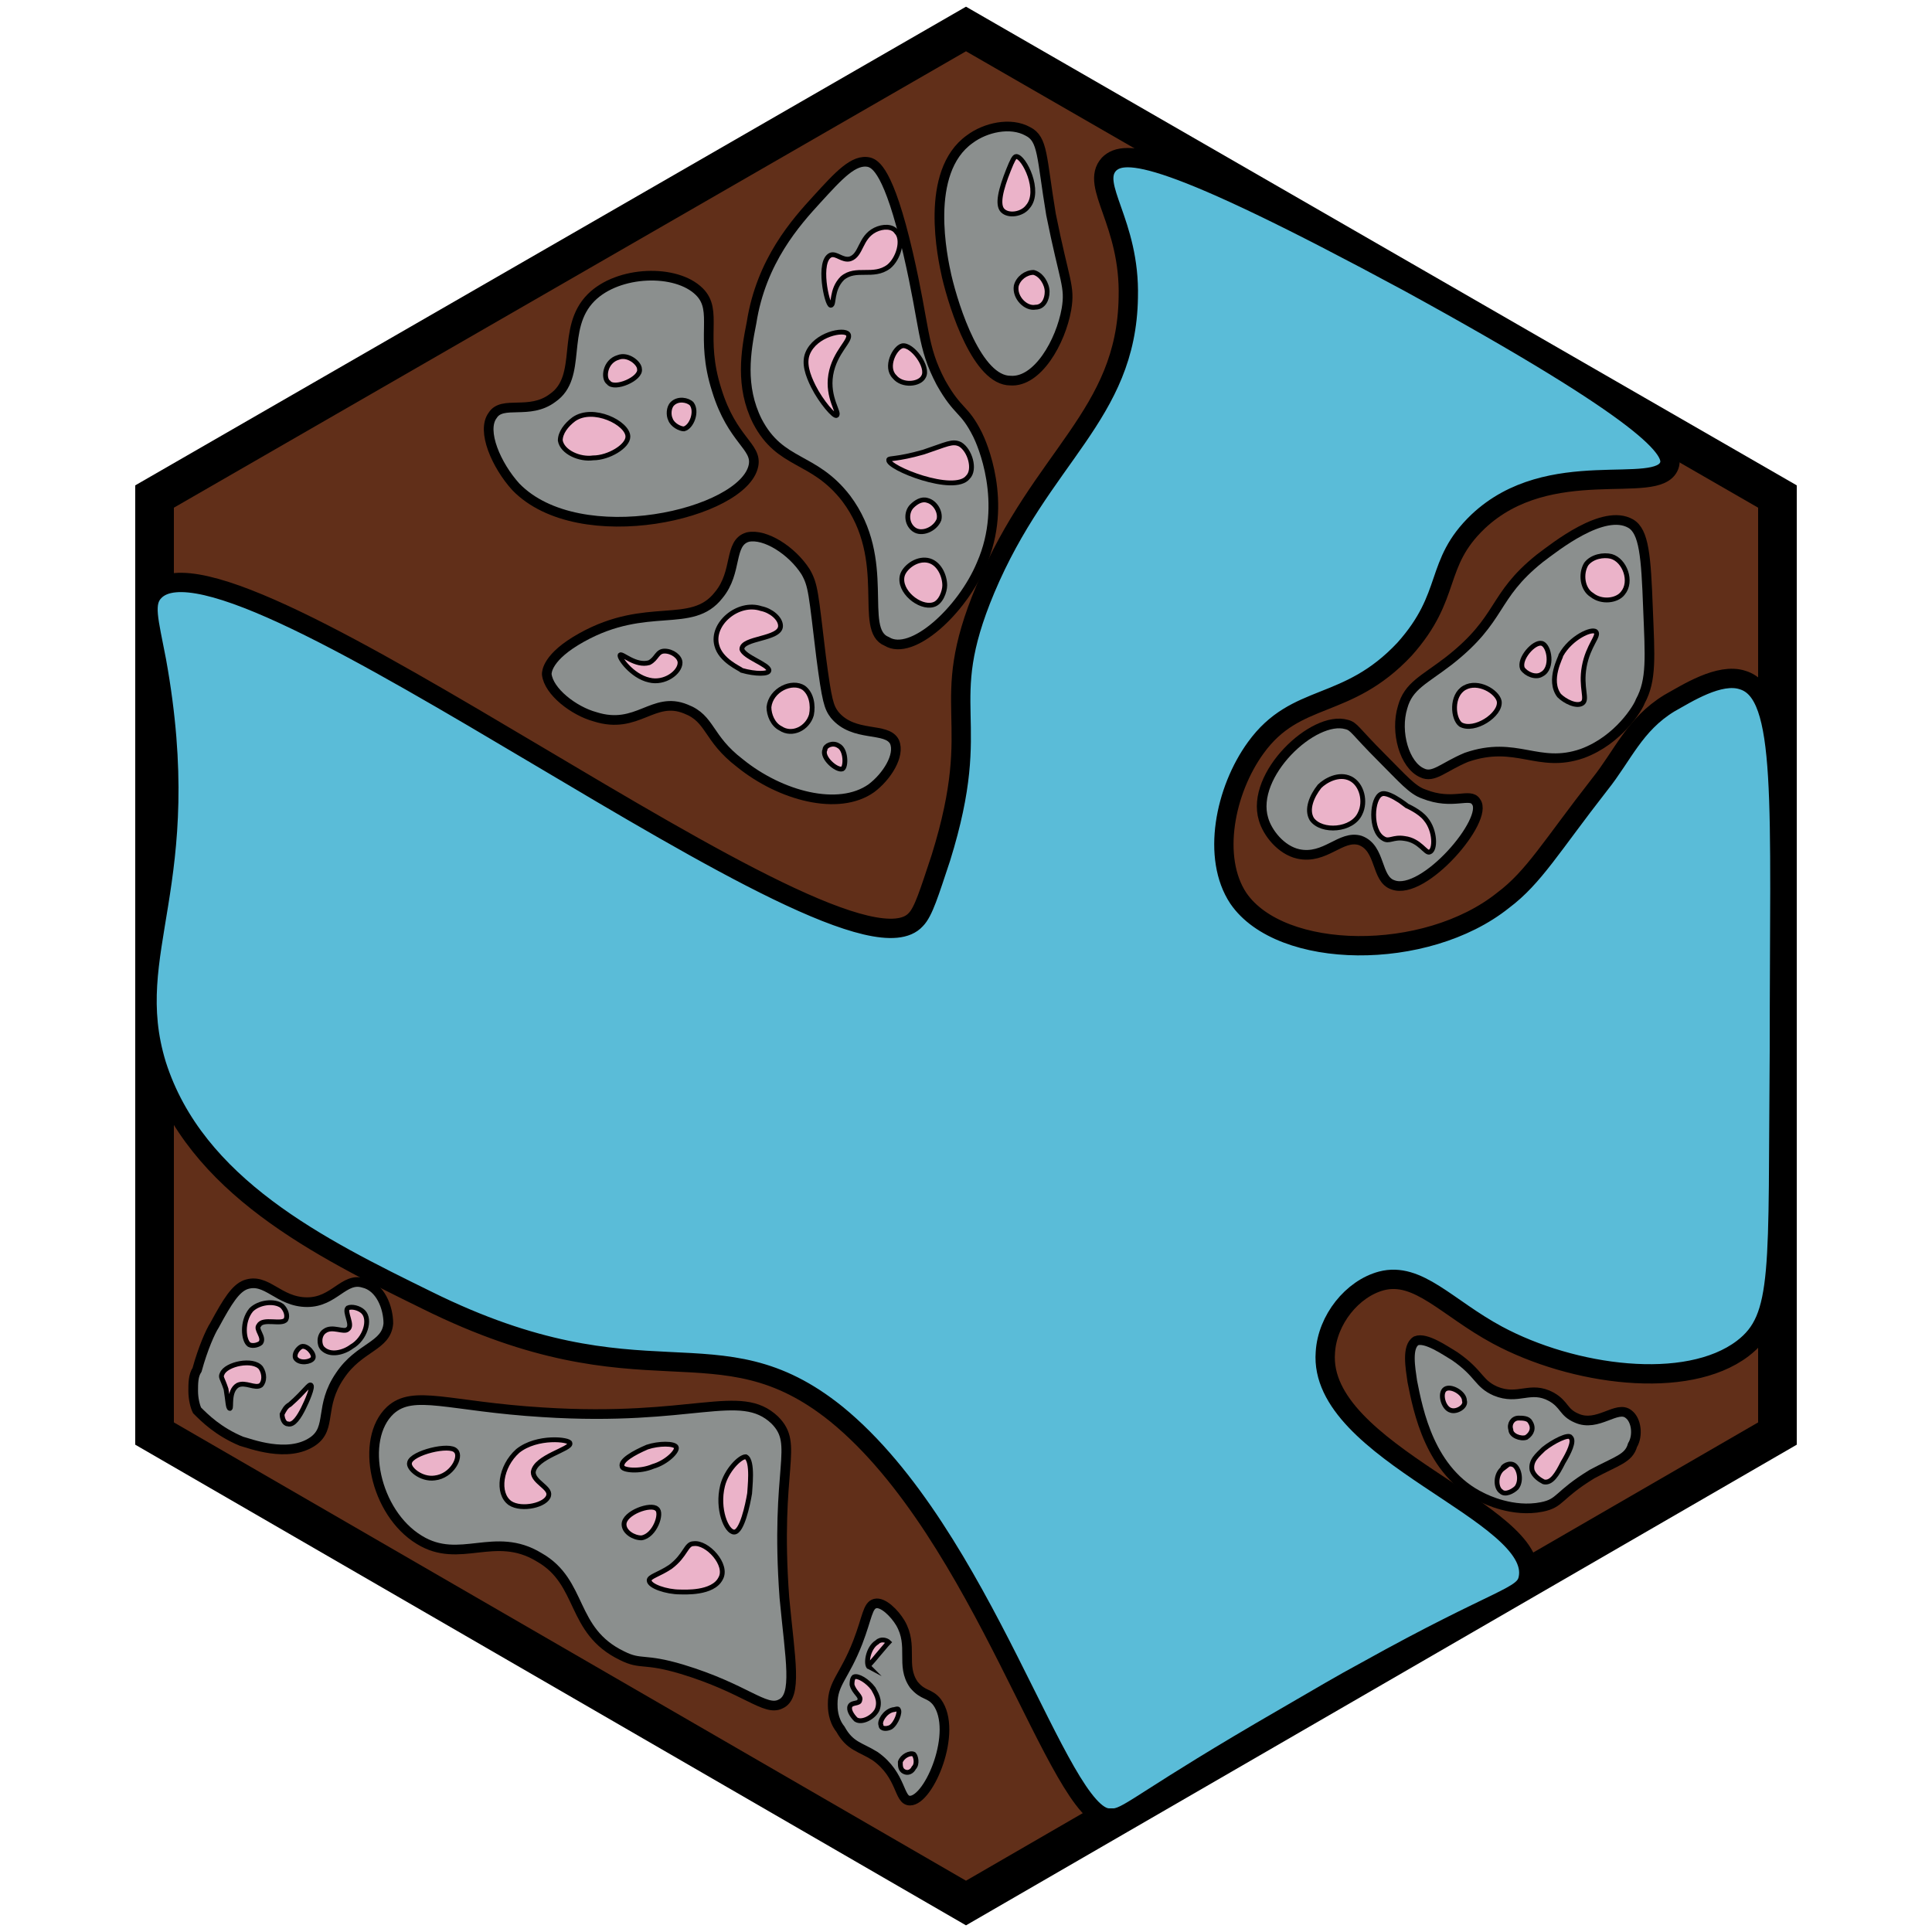 <?xml version="1.0" encoding="utf-8"?><!-- Generator: Adobe Illustrator 26.0.3, SVG Export Plug-In . SVG Version: 6.00 Build 0)  --><svg version="1.1" id="Ebene_2_00000126308112139821010380000011903406711838980787_"	 xmlns="http://www.w3.org/2000/svg" xmlns:xlink="http://www.w3.org/1999/xlink" x="0px" y="0px" viewBox="0 0 100 100"	 style="enable-background:new 0 0 100 100;" xml:space="preserve"><style type="text/css">	.st0{fill:#612F19;stroke:#000000;stroke-width:2;stroke-miterlimit:10;}	.st1{fill:#5abcd8;stroke:#000000;stroke-miterlimit:10;}	.st2{fill:#8B8F8E;stroke:#000000;stroke-width:0.5;stroke-miterlimit:10;}	.st3{fill:#8B8F8E;stroke:#000000;stroke-width:0.5;stroke-miterlimit:10;}	.st4{fill:#EBB3C9;stroke:#000000;stroke-width:0.25;stroke-miterlimit:10;}	.st5{fill:#EBB3C9;stroke:#000000;stroke-width:0.25;stroke-miterlimit:10;}	.st6{fill:none;stroke:#000000;stroke-width:0.25;stroke-miterlimit:10;}</style><polygon class="st0" points="92,25.7 50,1.5 8,25.7 8,74.2 50,98.5 92,74.2 "/><path class="st1" d="M22.1,67.3c11.3,5.6,15,0.9,21.2,5.9c7.6,6.2,11.5,20.9,14.1,20.9c0.1,0,0.3,0,0.3,0c0.8-0.1,1.7-1.1,8.8-5.2	c1.9-1.1,2.9-1.7,4.2-2.4c7-3.9,8.2-3.8,8.4-4.8c0.7-3.4-10.9-6.5-10.5-11.7c0.1-1.7,1.4-3.3,2.9-3.7c1.9-0.5,3.4,1.4,6,2.8	c3.9,2.1,9.8,2.9,12.7,0.7c2.1-1.6,1.8-4,1.9-15.4c0-13,0.4-18.5-1.9-19.2c-1.2-0.4-2.9,0.7-3.8,1.2c-1.8,1.1-2.4,2.7-3.6,4.2	c-2.5,3.2-3.4,4.8-5,6c-4,3.2-11.5,3.1-13.7-0.1c-1.4-2.1-0.7-5.6,0.9-7.8c2.1-2.9,4.7-1.9,7.7-5.1c2.5-2.8,1.5-4.4,3.8-6.6	c3.7-3.5,9.3-1.3,9.9-2.9c0.3-0.8-0.9-2.6-13.5-9.5C60.3,7.8,58.2,7.7,57.4,8.5c-1,1.1,1.1,3,1,6.9c-0.1,6.1-4.5,8.2-7.4,15.1	c-2.6,6.2,0,6.5-2.3,13.9c-0.6,1.8-0.9,2.8-1.3,3.2C43.7,51.7,12,26.5,8,30.6c-0.6,0.6-0.3,1.5,0.1,3.6c2.1,11.6-1.8,15,0,20.9	C10.1,61.4,16.6,64.6,22.1,67.3z"/><path class="st2" d="M70.4,43.5c1.1,0.4,0.8,2,1.7,2.3c1.6,0.6,5-3.4,4.3-4.3c-0.3-0.5-1.2,0.2-2.7-0.4c-0.6-0.2-1.1-0.8-2.2-1.9	c-1.4-1.4-1.4-1.6-1.8-1.7c-1.7-0.5-5,2.6-4.3,4.9c0.2,0.7,0.9,1.6,1.8,1.8C68.6,44.5,69.4,43.2,70.4,43.5z"/><path class="st3" d="M73.6,40c0.6,0.3,1.1-0.3,2.3-0.8c2.6-0.9,3.7,0.6,6-0.2c1.9-0.7,2.9-2.4,3-2.7c0.6-1.1,0.5-2.3,0.4-4.8	c-0.1-2.7-0.2-4-0.9-4.4c-1.4-0.8-3.9,1.2-4.7,1.8c-2.5,2-1.9,3.1-4.7,5.3c-1.3,1-2.1,1.3-2.4,2.4C72.2,37.9,72.7,39.6,73.6,40z"/><g>	<path class="st2" d="M12.5,74.6c0.4,0.1,2.4,0.9,3.7,0c1-0.7,0.3-1.8,1.4-3.4c1-1.5,2.4-1.5,2.5-2.7c0-0.8-0.4-1.9-1.3-2.1		c-1-0.3-1.5,1-2.9,1c-1.5,0-2.1-1.3-3.2-0.9c-0.5,0.2-0.9,0.8-1.6,2.1c-0.2,0.3-0.6,1.2-0.9,2.3C10,71.2,10,71.6,10,72		c0,0.4,0.1,0.8,0.2,1C10.6,73.4,11.3,74.1,12.5,74.6z"/>	<path class="st4" d="M12.3,71.7c0.4-0.2,0.9,0.2,1.2,0c0.2-0.2,0.2-0.6,0-0.9c-0.4-0.5-1.8-0.2-2,0.3c-0.1,0.2,0,0.2,0.2,0.8		c0.1,0.6,0.1,1,0.2,1C12,72.9,11.8,72,12.3,71.7z"/>	<path class="st4" d="M15.7,72.9c0.2-0.4,0.5-1.1,0.4-1.2c-0.1-0.1-0.3,0.3-1.1,1c-0.2,0.1-0.3,0.3-0.4,0.5c0,0.2,0.1,0.5,0.3,0.5		C15.2,73.8,15.5,73.3,15.7,72.9z"/>	<path class="st4" d="M13,67.8c0.4-0.4,1.2-0.5,1.6-0.2c0.2,0.2,0.3,0.5,0.2,0.7c-0.2,0.3-1.2-0.1-1.4,0.3c-0.2,0.2,0.3,0.6,0.1,0.9		c-0.1,0.1-0.4,0.2-0.6,0.1C12.6,69.4,12.5,68.4,13,67.8z"/>	<path class="st4" d="M16.2,70.3c0.1-0.2-0.3-0.7-0.6-0.6c-0.2,0.1-0.4,0.4-0.3,0.6C15.5,70.6,16.1,70.5,16.2,70.3z"/>	<path class="st4" d="M18.2,69.7c0.7-0.4,1-1.4,0.6-1.8c-0.2-0.2-0.6-0.3-0.8-0.2c-0.2,0.2,0.3,0.9,0,1.1c-0.2,0.2-0.8-0.2-1.2,0.1		c-0.3,0.2-0.3,0.7-0.1,0.9C17.1,70.2,17.8,70,18.2,69.7z"/></g><g>	<path class="st2" d="M28.1,73.1c-4.9-0.3-6.7-1.2-7.9-0.1c-1.6,1.5-0.8,5.3,1.5,6.7c2.1,1.3,3.9-0.5,6.2,0.9		c2.3,1.3,1.6,3.8,4.3,5.1c1,0.5,1.1,0.1,3.1,0.7c3.3,1,4.3,2.2,5.1,1.8c0.9-0.4,0.5-2.3,0.2-5.5c-0.5-6.8,0.8-7.9-0.5-9.2		C38.3,71.8,35.9,73.6,28.1,73.1z"/>	<path class="st4" d="M38.8,77.3c-0.1,0.6-0.4,2-0.8,2c-0.4,0-0.9-1.2-0.6-2.4c0.2-0.8,0.9-1.5,1.2-1.5C39,75.6,38.8,77.1,38.8,77.3		z"/>	<path class="st4" d="M33.2,79.6c-0.4,0-0.9-0.3-0.9-0.7c0-0.6,1.4-1.1,1.7-0.8C34.3,78.3,33.9,79.5,33.2,79.6z"/>	<path class="st4" d="M37.3,81.7c-0.4,0.8-1.9,0.7-2.1,0.7c-0.7,0-1.6-0.3-1.6-0.6c0-0.2,0.5-0.3,1.1-0.7c0.8-0.6,0.8-1.2,1.2-1.2		C36.6,79.8,37.7,81,37.3,81.7z"/>	<path class="st4" d="M32.2,75.9c-0.1-0.3,0.6-0.7,1.3-1c0.6-0.2,1.4-0.2,1.5,0c0.1,0.2-0.5,0.8-1.2,1		C33.1,76.2,32.2,76.1,32.2,75.9z"/>	<path class="st4" d="M26.8,75.1c-0.9,0.8-1.1,2.2-0.4,2.7c0.6,0.4,1.9,0.1,2-0.4c0.1-0.4-0.8-0.7-0.8-1.2c0.1-0.8,2-1.2,1.9-1.5		C29.5,74.5,27.8,74.3,26.8,75.1z"/>	<path class="st4" d="M21.2,75.7c-0.1,0.3,0.6,0.9,1.3,0.8c0.9-0.1,1.4-1.1,1.1-1.4C23.3,74.7,21.3,75.2,21.2,75.7z"/></g><g>	<path class="st3" d="M35.5,36.7c1.3,0.5,1.1,1.5,2.8,2.8c2.1,1.7,5.1,2.5,6.8,1.3c0.8-0.6,1.5-1.7,1.2-2.4		c-0.4-0.8-2.1-0.2-3.1-1.4c-0.3-0.4-0.4-0.7-0.7-3c-0.4-3.3-0.4-3.7-0.8-4.4c-0.7-1.1-2.1-2-3-1.8c-1,0.3-0.5,1.8-1.5,3		c-1.4,1.8-3.7,0.3-7.1,2.2c-1.8,1-1.8,1.8-1.8,1.9c0.1,0.9,1.4,1.9,2.5,2.2C33,37.8,33.8,36,35.5,36.7z"/>	<path class="st5" d="M33.6,34.3c-0.7,0.2-1.4-0.5-1.5-0.4C32,34,32.7,35,33.6,35.2c0.8,0.2,1.6-0.4,1.6-0.9c0-0.3-0.4-0.6-0.8-0.6		C34,33.7,34,34.1,33.6,34.3z"/>	<path class="st5" d="M39.8,34.7c0-0.3-1.3-0.7-1.4-1.1c0-0.6,2-0.5,2-1.2c0-0.4-0.5-0.8-1-0.9c-1.2-0.4-2.6,0.8-2.3,1.9		c0.2,0.8,1.2,1.2,1.3,1.3C39.1,34.9,39.8,34.9,39.8,34.7z"/>	<path class="st5" d="M40.4,37.7c0.6,0.4,1.4,0,1.6-0.7c0.1-0.5,0-1.1-0.4-1.4c-0.6-0.4-1.7,0.1-1.8,1C39.8,37,40,37.5,40.4,37.7z"		/>	<path class="st5" d="M43.6,39.8c0.2-0.1,0.2-1-0.2-1.2c-0.3-0.2-0.7,0-0.7,0.2C42.5,39.2,43.3,39.9,43.6,39.8z"/></g><g>	<path class="st2" d="M39,24.1c0.2-1-1.1-1.3-1.9-3.9c-0.9-2.8,0.1-4.1-0.9-5.1C35,13.9,32,14,30.6,15.4c-1.6,1.6-0.4,4.1-2,5.2		c-1.2,0.9-2.6,0.1-3.1,0.9c-0.6,0.8,0.2,2.6,1.2,3.7C30,28.6,38.5,26.6,39,24.1z"/>	<path class="st4" d="M29,22.8c0.1,0.6,1,1,1.7,0.9c0.8,0,1.8-0.6,1.8-1.1c0-0.7-1.8-1.6-2.8-0.9C29.3,22,29,22.4,29,22.8z"/>	<path class="st4" d="M34.7,21.7c0.1,0.3,0.5,0.5,0.7,0.5c0.4-0.1,0.7-0.9,0.4-1.3c-0.2-0.2-0.7-0.3-1,0		C34.6,21.1,34.6,21.5,34.7,21.7z"/>	<path class="st4" d="M33.1,19.1c0-0.3-0.6-0.8-1.1-0.6c-0.7,0.2-0.8,1.1-0.5,1.3C31.8,20.2,33.2,19.6,33.1,19.1z"/></g><g>	<path class="st3" d="M45.3,90.9c1.4,1,1.2,2.3,1.8,2.3c1,0,2.5-3.6,1.4-5.1c-0.4-0.5-0.7-0.3-1.2-0.9c-0.7-1,0-2-0.7-3.2		c-0.3-0.5-0.9-1.1-1.3-1c-0.4,0.1-0.4,0.7-0.9,2c-0.7,1.8-1.3,2.1-1.3,3.2c0,0.2,0,0.8,0.4,1.3C44,90.4,44.5,90.4,45.3,90.9z"/>	<path class="st5" d="M44,88.3c-0.1,0.2,0.1,0.5,0.3,0.7c0.3,0.2,0.9-0.1,1.1-0.5c0.2-0.5-0.1-0.9-0.2-1.1c-0.3-0.4-0.8-0.7-1-0.6		c-0.1,0.1-0.1,0.3-0.1,0.4c0.1,0.4,0.5,0.6,0.4,0.8C44.5,88.2,44.1,88.1,44,88.3z"/>	<path class="st5" d="M45.6,89.3c-0.1-0.2,0.2-0.7,0.6-0.8c0.1,0,0.3-0.1,0.3,0c0.1,0.1-0.1,0.7-0.4,0.9		C45.9,89.5,45.6,89.5,45.6,89.3z"/>	<path class="st5" d="M46.8,91.7c0.2,0.1,0.4,0,0.5-0.2c0.2-0.2,0.1-0.6,0-0.7c-0.2-0.1-0.6,0.1-0.7,0.4		C46.6,91.4,46.6,91.6,46.8,91.7z"/>	<path class="st5" d="M45.4,85.7C45.9,85.1,46,85,46,85c-0.1-0.1-0.4-0.2-0.6,0c-0.5,0.3-0.6,1.2-0.4,1.3		C44.9,86.2,45,86.2,45.4,85.7z"/></g><path class="st6" d="M45.6,23.3"/><g>	<path class="st3" d="M50.8,29.2c1.4-3.2,0-6.3-0.2-6.7c-0.7-1.4-1-1.1-1.9-2.7c-1-1.9-0.8-2.8-1.7-6.7c-1-4.3-1.7-4.6-2-4.7		c-0.8-0.2-1.6,0.7-2.7,1.9c-1.1,1.2-2.9,3.2-3.4,6.4c-0.3,1.5-0.6,3.3,0.3,5.1c1.2,2.3,2.9,1.8,4.6,4c2.4,3.2,0.6,6.8,2.1,7.4		C47.2,34,49.8,31.6,50.8,29.2z"/>	<path class="st5" d="M43.3,21.5c0.2-0.1-0.5-0.9-0.3-2.1c0.2-1.2,1.1-1.8,0.9-2.1c-0.2-0.3-1.7,0-2.1,1c-0.2,0.5,0,1.1,0.3,1.7		C42.5,20.8,43.2,21.6,43.3,21.5z"/>	<path class="st5" d="M50.1,24.7c0.4-0.4,0.1-1.4-0.4-1.7c-0.4-0.2-0.7,0-1.9,0.4c-1.4,0.4-1.8,0.3-1.8,0.4		C45.9,24.2,49.4,25.6,50.1,24.7z"/>	<path class="st5" d="M47.3,27.4c0.4,0.3,1.1,0,1.3-0.5c0.1-0.4-0.2-0.9-0.6-1c-0.3-0.1-0.6,0.1-0.8,0.3		C46.9,26.5,46.9,27.1,47.3,27.4z"/>	<path class="st5" d="M46.7,29.8c-0.2,0.8,0.9,1.7,1.6,1.5c0.4-0.1,0.6-0.7,0.6-1c0-0.5-0.3-1.2-0.9-1.3		C47.4,28.9,46.8,29.4,46.7,29.8z"/>	<path class="st5" d="M47.8,19.5c0.3-0.5-0.6-1.7-1.1-1.6c-0.4,0.1-0.9,1.1-0.4,1.6C46.7,20,47.6,19.9,47.8,19.5z"/>	<path class="st5" d="M43,13.2c0.3-0.1,0.6,0.3,1,0.2c0.6-0.2,0.5-1.1,1.3-1.5c0.4-0.2,0.9-0.2,1.1,0.1c0.4,0.4,0.1,1.4-0.4,1.8		c-0.8,0.6-1.7,0-2.4,0.6C43,15,43.2,15.8,43,15.8C42.8,15.8,42.3,13.5,43,13.2z"/></g><g>	<path class="st2" d="M55.2,16c0.2-1.2-0.1-1.4-0.8-4.9c-0.5-3-0.4-3.9-1.2-4.3c-0.9-0.5-2.2-0.2-3,0.4c-2.4,1.7-1.4,6.2-1.2,7.1		c0.4,1.7,1.6,5.4,3.3,5.4C53.7,19.8,54.9,17.7,55.2,16z"/>	<path class="st4" d="M54.2,15.1c0-0.4-0.3-0.9-0.7-1c-0.4,0-0.8,0.3-0.9,0.7c-0.1,0.6,0.5,1.2,1,1.1C54,15.9,54.2,15.5,54.2,15.1z"		/>	<path class="st4" d="M53.2,10.7c0.7-0.8-0.2-2.6-0.6-2.6c-0.1,0-0.2,0.2-0.4,0.7c-0.4,1-0.6,1.8-0.3,2.1		C52.2,11.2,52.9,11.1,53.2,10.7z"/></g><path class="st4" d="M70.4,42.1c0.3-0.6,0.1-1.5-0.5-1.8c-0.6-0.3-1.3,0.1-1.6,0.4c-0.4,0.5-0.7,1.2-0.4,1.7	C68.4,43.1,70,43,70.4,42.1z"/><path class="st4" d="M72.7,43.4c0.8,0.1,1.1,0.8,1.3,0.7c0.3-0.1,0.3-1.1-0.2-1.7c-0.3-0.4-1-0.7-1-0.7l0,0c0.4,0.3-0.9-0.8-1.3-0.6	c-0.5,0.2-0.6,1.9,0.1,2.3C71.9,43.6,72.1,43.3,72.7,43.4z"/><path class="st5" d="M77.6,36.3c-0.1-0.5-1.1-1.1-1.8-0.7c-0.7,0.4-0.6,1.6-0.2,1.9C76.3,37.9,77.7,37,77.6,36.3z"/><path class="st5" d="M79.8,33.3c-0.4-0.1-1.2,0.8-1,1.3c0.2,0.3,0.7,0.5,1,0.3C80.4,34.6,80.2,33.4,79.8,33.3z"/><path class="st5" d="M81.9,36.4c0.3-0.2-0.1-0.8,0.1-1.9c0.2-1.1,0.8-1.6,0.6-1.8c-0.2-0.2-1.3,0.3-1.8,1.2c0,0.1-0.7,1.3-0.1,2.1	C81,36.3,81.6,36.6,81.9,36.4z"/><path class="st5" d="M84,30.7c0.5-0.6,0.1-1.7-0.6-1.9c-0.4-0.1-1,0-1.3,0.4c-0.3,0.5-0.2,1.3,0.3,1.6C82.9,31.2,83.7,31.1,84,30.7z	"/><g>	<path class="st3" d="M84.3,73.2c-0.6-0.5-1.6,0.7-2.7,0.2c-0.7-0.3-0.6-0.7-1.3-1.1c-1.1-0.6-1.7,0.2-2.9-0.3		c-0.9-0.4-0.8-0.9-2.1-1.8c-0.5-0.3-1.5-1-2-0.8c-0.5,0.3-0.3,1.4-0.2,2.1c0.3,1.5,0.9,4.7,3.6,6c0.2,0.1,1.6,0.8,3.1,0.5		c1-0.2,0.8-0.6,2.6-1.7c1.3-0.7,1.9-0.8,2.1-1.5C84.8,74.3,84.7,73.5,84.3,73.2z"/>	<path class="st5" d="M79.9,75c-0.3,0.3-0.7,0.6-0.6,1.1c0.1,0.3,0.4,0.5,0.6,0.6c0.4,0.1,0.7-0.4,1-1c0.3-0.5,0.6-1.1,0.4-1.3		C81.2,74.2,80.4,74.6,79.9,75z"/>	<path class="st5" d="M78.6,73.4c0.2,0,0.5,0,0.6,0.2c0.2,0.3,0.1,0.6-0.2,0.8c-0.3,0.1-0.8-0.1-0.8-0.4		C78.1,73.7,78.3,73.4,78.6,73.4z"/>	<path class="st5" d="M74.8,71.9c-0.3,0.2-0.1,1,0.3,1.1c0.3,0.1,0.8-0.2,0.7-0.5C75.8,72.1,75.1,71.7,74.8,71.9z"/>	<path class="st5" d="M78.3,75.8c0.3,0.1,0.5,0.8,0.2,1.2c-0.2,0.2-0.6,0.4-0.8,0.2c-0.3-0.2-0.3-0.9,0.1-1.2		C77.7,76,78,75.7,78.3,75.8z"/></g></svg>